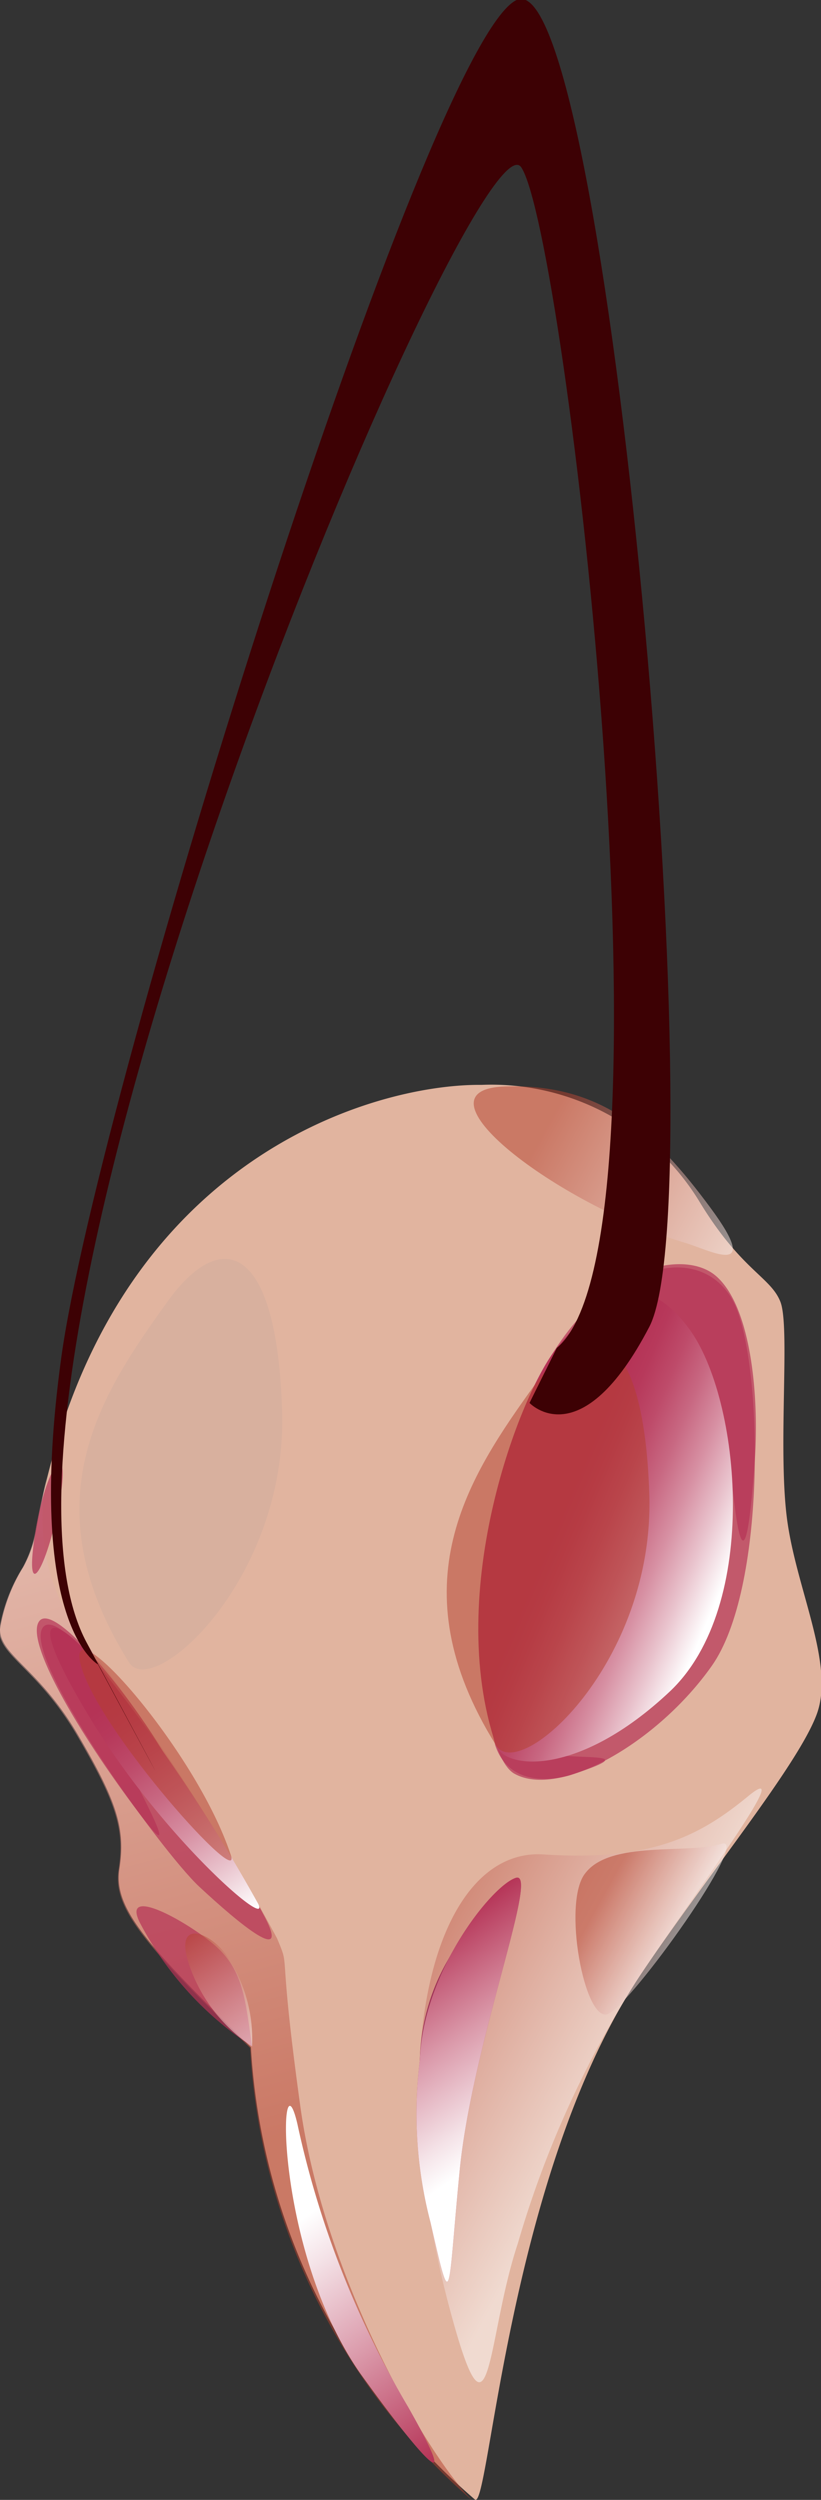 <svg xmlns="http://www.w3.org/2000/svg" xmlns:xlink="http://www.w3.org/1999/xlink" viewBox="0 0 21.04 64.06"><rect x="0" y="0" width="21.04" height="64.06" fill="#333333" stroke="none"/><defs><style>.cls-1{isolation:isolate;}.cls-2{fill:#e1b49f;}.cls-10,.cls-11,.cls-12,.cls-13,.cls-3,.cls-8{opacity:0.51;}.cls-10,.cls-11,.cls-12,.cls-13,.cls-14,.cls-15,.cls-16,.cls-3,.cls-4,.cls-5,.cls-6,.cls-7,.cls-8{mix-blend-mode:multiply;}.cls-3{fill:url(#Áåçûìÿííûé_ãðàäèåíò_904);}.cls-4,.cls-5{fill:#b53356;}.cls-4{opacity:0.7;}.cls-5{opacity:0.71;}.cls-6{fill:url(#Áåçûìÿííûé_ãðàäèåíò_905);}.cls-7{fill:url(#Áåçûìÿííûé_ãðàäèåíò_811);}.cls-8{fill:#b5402e;}.cls-9{fill:#bca79f;opacity:0.25;mix-blend-mode:screen;}.cls-10{fill:url(#Áåçûìÿííûé_ãðàäèåíò_906);}.cls-11{fill:url(#Áåçûìÿííûé_ãðàäèåíò_907);}.cls-12{fill:url(#Áåçûìÿííûé_ãðàäèåíò_821);}.cls-13{fill:url(#Áåçûìÿííûé_ãðàäèåíò_821-2);}.cls-14{fill:#9f3356;}.cls-15{fill:url(#Áåçûìÿííûé_ãðàäèåíò_909);}.cls-16{fill:url(#Áåçûìÿííûé_ãðàäèåíò_911);}.cls-17{fill:#3d0104;}</style><linearGradient id="Áåçûìÿííûé_ãðàäèåíò_904" x1="22.56" y1="-15.96" x2="11.2" y2="16.49" gradientTransform="matrix(0.82, -0.57, 0.57, 0.82, -9.7, 55.97)" gradientUnits="userSpaceOnUse"><stop offset="0" stop-color="#fff"/><stop offset="0.75" stop-color="#b5402e"/></linearGradient><linearGradient id="Áåçûìÿííûé_ãðàäèåíò_905" x1="28.64" y1="-1.69" x2="31.92" y2="3.55" gradientTransform="matrix(0.82, -0.57, 0.57, 0.82, -9.7, 55.97)" gradientUnits="userSpaceOnUse"><stop offset="0.27" stop-color="#b53356"/><stop offset="0.35" stop-color="#b7395b"/><stop offset="0.46" stop-color="#be4b6a"/><stop offset="0.58" stop-color="#c86882"/><stop offset="0.71" stop-color="#d790a3"/><stop offset="0.85" stop-color="#e9c3cd"/><stop offset="1" stop-color="#fff"/></linearGradient><linearGradient id="Áåçûìÿííûé_ãðàäèåíò_811" x1="17.18" y1="3.5" x2="17.18" y2="-5.42" gradientTransform="matrix(0.82, -0.57, 0.57, 0.82, -9.7, 55.97)" gradientUnits="userSpaceOnUse"><stop offset="0" stop-color="#fff"/><stop offset="0.15" stop-color="#e9c3cd"/><stop offset="0.29" stop-color="#d790a3"/><stop offset="0.42" stop-color="#c86882"/><stop offset="0.54" stop-color="#be4b6a"/><stop offset="0.65" stop-color="#b7395b"/><stop offset="0.73" stop-color="#b53356"/></linearGradient><linearGradient id="Áåçûìÿííûé_ãðàäèåíò_906" x1="19.29" y1="6.09" x2="22.43" y2="12.43" gradientTransform="matrix(0.82, -0.57, 0.57, 0.82, -9.7, 55.97)" gradientUnits="userSpaceOnUse"><stop offset="0" stop-color="#b5402e"/><stop offset="1" stop-color="#fff"/></linearGradient><linearGradient id="Áåçûìÿííûé_ãðàäèåíò_907" x1="15.54" y1="6.3" x2="15.54" y2="3.06" gradientTransform="matrix(0.82, -0.57, 0.57, 0.82, -9.7, 55.97)" gradientUnits="userSpaceOnUse"><stop offset="0" stop-color="#fff"/><stop offset="1" stop-color="#b5402e"/></linearGradient><linearGradient id="Áåçûìÿííûé_ãðàäèåíò_821" x1="24.54" y1="7.59" x2="25.98" y2="10.49" gradientTransform="matrix(0.82, -0.57, 0.57, 0.82, -9.7, 55.97)" gradientUnits="userSpaceOnUse"><stop offset="0.25" stop-color="#b5402e"/><stop offset="1" stop-color="#fff"/></linearGradient><linearGradient id="Áåçûìÿííûé_ãðàäèåíò_821-2" x1="34" y1="-10.59" x2="37.76" y2="-3" xlink:href="#Áåçûìÿííûé_ãðàäèåíò_821"/><linearGradient id="Áåçûìÿííûé_ãðàäèåíò_909" x1="19.66" y1="14.11" x2="19.66" y2="6.58" gradientTransform="matrix(0.82, -0.57, 0.57, 0.82, -9.7, 55.97)" gradientUnits="userSpaceOnUse"><stop offset="0.27" stop-color="#fff"/><stop offset="0.39" stop-color="#f4e2e7"/><stop offset="0.66" stop-color="#da98a9"/><stop offset="1" stop-color="#b53356"/></linearGradient><linearGradient id="Áåçûìÿííûé_ãðàäèåíò_911" x1="14.02" y1="17.73" x2="14.02" y2="8.1" gradientTransform="matrix(0.82, -0.57, 0.57, 0.82, -9.7, 55.97)" gradientUnits="userSpaceOnUse"><stop offset="0" stop-color="#b53356"/><stop offset="0.34" stop-color="#da98a9"/><stop offset="0.61" stop-color="#f4e2e7"/><stop offset="0.73" stop-color="#fff"/></linearGradient></defs><g class="cls-1"><g id="Layer_2" data-name="Layer 2"><g id="Ñëîé_1" data-name="Ñëîé 1"><path class="cls-2" d="M12.17,64.05c.37.31.85-8.43,4.28-13.5,1.7-2.52,4-5.32,4.48-6.62s-.55-3.25-.77-5.08S20.25,34,20,33.36s-1-.8-2.07-2.56a6.24,6.24,0,0,0-5.59-3C9.59,27.77,2.61,29.69.94,39.15a3.09,3.09,0,0,1-.34,1,4.32,4.32,0,0,0-.6,1.6c0,.67,1,1,2,2.71s1.22,2.4,1.06,3.43.75,2,3.37,4.57A16.54,16.54,0,0,0,12.17,64.05Z"/><path class="cls-3" d="M7.7,54c-.6-4.33-.24-3.47-.6-4.33a56.49,56.49,0,0,0-4.88-7.56,5.07,5.07,0,0,1-1-4.33c-.11.45-.21.91-.3,1.39a3.09,3.09,0,0,1-.34,1,4.32,4.32,0,0,0-.6,1.6c0,.67,1,1,2,2.71s1.22,2.4,1.06,3.43.75,2,3.37,4.57a16.54,16.54,0,0,0,5.71,11.61C10.89,62.87,8.3,58.3,7.7,54Z"/><path class="cls-4" d="M13.18,45.45c-1-.57-1.38-6.1.53-9.8s4.48-3.81,5.16-2.13.76,7.2-.63,9.17S14.33,46.1,13.18,45.45Z"/><path class="cls-4" d="M6.72,49c-1.37-2.55-5-8-5.61-7.31s3,5.73,4,6.66S7.54,50.48,6.72,49Z"/><path class="cls-5" d="M14.64,45.48c1.78-.59.43-.38-.58-.53s.89-.18,2.56-1.58.68-5.73.41-7.56,1.52.36,1.77,2.55.42.76.54-.89-.08-4-1-4.78-3.59-.17-5,3.71a14,14,0,0,0-.65,8.32C13.12,46,14.64,45.48,14.64,45.48Z"/><path class="cls-5" d="M6.72,49c-.55-1-1.95-1.59-3.15-3.4s1.61,3,0,.87S.65,42.06,1,41.55s2.1,1.61,3,3.05S6.72,49,6.72,49Z"/><path class="cls-6" d="M12.71,44.72c.21.62,2.11.83,4.45-1.37s1.82-7.51.5-9.3-2.46-.65-3.39.49S11.37,40.76,12.71,44.72Z"/><path class="cls-7" d="M6.62,48.79c.33.7-2.45-1.7-4.29-4.73s-.9-2.69.18-1.41A44.71,44.71,0,0,1,6.62,48.79Z"/><path class="cls-8" d="M12.71,44.72c.6,1,4.07-2.12,3.93-6.43s-1.55-4.73-2.91-2.84C12,37.85,10.15,40.61,12.71,44.72Z"/><path class="cls-9" d="M3.3,42.59c.6,1,4.06-2.11,3.93-6.42s-1.55-4.73-2.92-2.84C2.58,35.73.74,38.48,3.3,42.59Z"/><path class="cls-8" d="M5.91,47.52c.36,1-3.35-3.12-3.83-4.82S5,44.79,5.91,47.52Z"/><path class="cls-10" d="M11.54,59.22c-1.81-6.71-.37-11.88,2.39-11.7s4-.47,5.24-1.49-1.11,2.12-2.72,4.52a26.06,26.06,0,0,0-3.18,6.94C12.46,59.92,12.59,63.12,11.54,59.22Z"/><path class="cls-4" d="M6.46,52.44c-.18-1.26-.24-2-1-2.63s-2.34-1.48-1.88-.55A8.48,8.48,0,0,0,6.46,52.44Z"/><path class="cls-11" d="M6.46,52.44a4.08,4.08,0,0,1-1.58-2c-.51-1.37.59-.93,1-.22A3.84,3.84,0,0,1,6.46,52.44Z"/><path class="cls-12" d="M15,48c.65-.85,2.65-.48,3.48-.75s-2.3,4.12-2.9,4.36S14.4,48.74,15,48Z"/><path class="cls-13" d="M17.53,31.84c-3.29-1-7.08-3.92-4.58-4s3.86,1.22,5.25,3.1S18.12,32,17.53,31.84Z"/><path class="cls-4" d="M10.76,52.79c.08-2.26,1.84-4.47,2.46-4.67s-1.12,4.24-1.44,7.5-.19,3.75-.75,1.32A11,11,0,0,1,10.76,52.79Z"/><path class="cls-14" d="M11.14,52.82a6.4,6.4,0,0,0,1.2-3.58c0-.38-.31,0-.87,1a5.33,5.33,0,0,0-.71,2.55C10.69,53.76,10.77,53.36,11.14,52.82Z"/><path class="cls-15" d="M10.76,52.79c.08-2.26,1.84-4.47,2.46-4.67s-1.12,4.24-1.44,7.5-.19,3.75-.75,1.32A11,11,0,0,1,10.76,52.79Z"/><path class="cls-4" d="M.88,39.43c-.24,1.67.31.81.64-.92S1.17,37.43.88,39.43Z"/><path class="cls-16" d="M9.24,60.83C7,57.64,7.14,52.38,7.62,54.42a24.27,24.27,0,0,0,2.84,7.26C11.9,64.22,10.8,63,9.24,60.83Z"/><path class="cls-17" d="M14.27,34.54c3.26-2.7.22-28.54-.91-30.25S-1.55,35.06,2.22,42.09s.29.56.29.56-1.88-1-.94-7.86S10.94,1.07,13.24,0s5.15,30.64,3.4,34-3.07,1.95-3.07,1.95Z"/></g></g></g></svg>